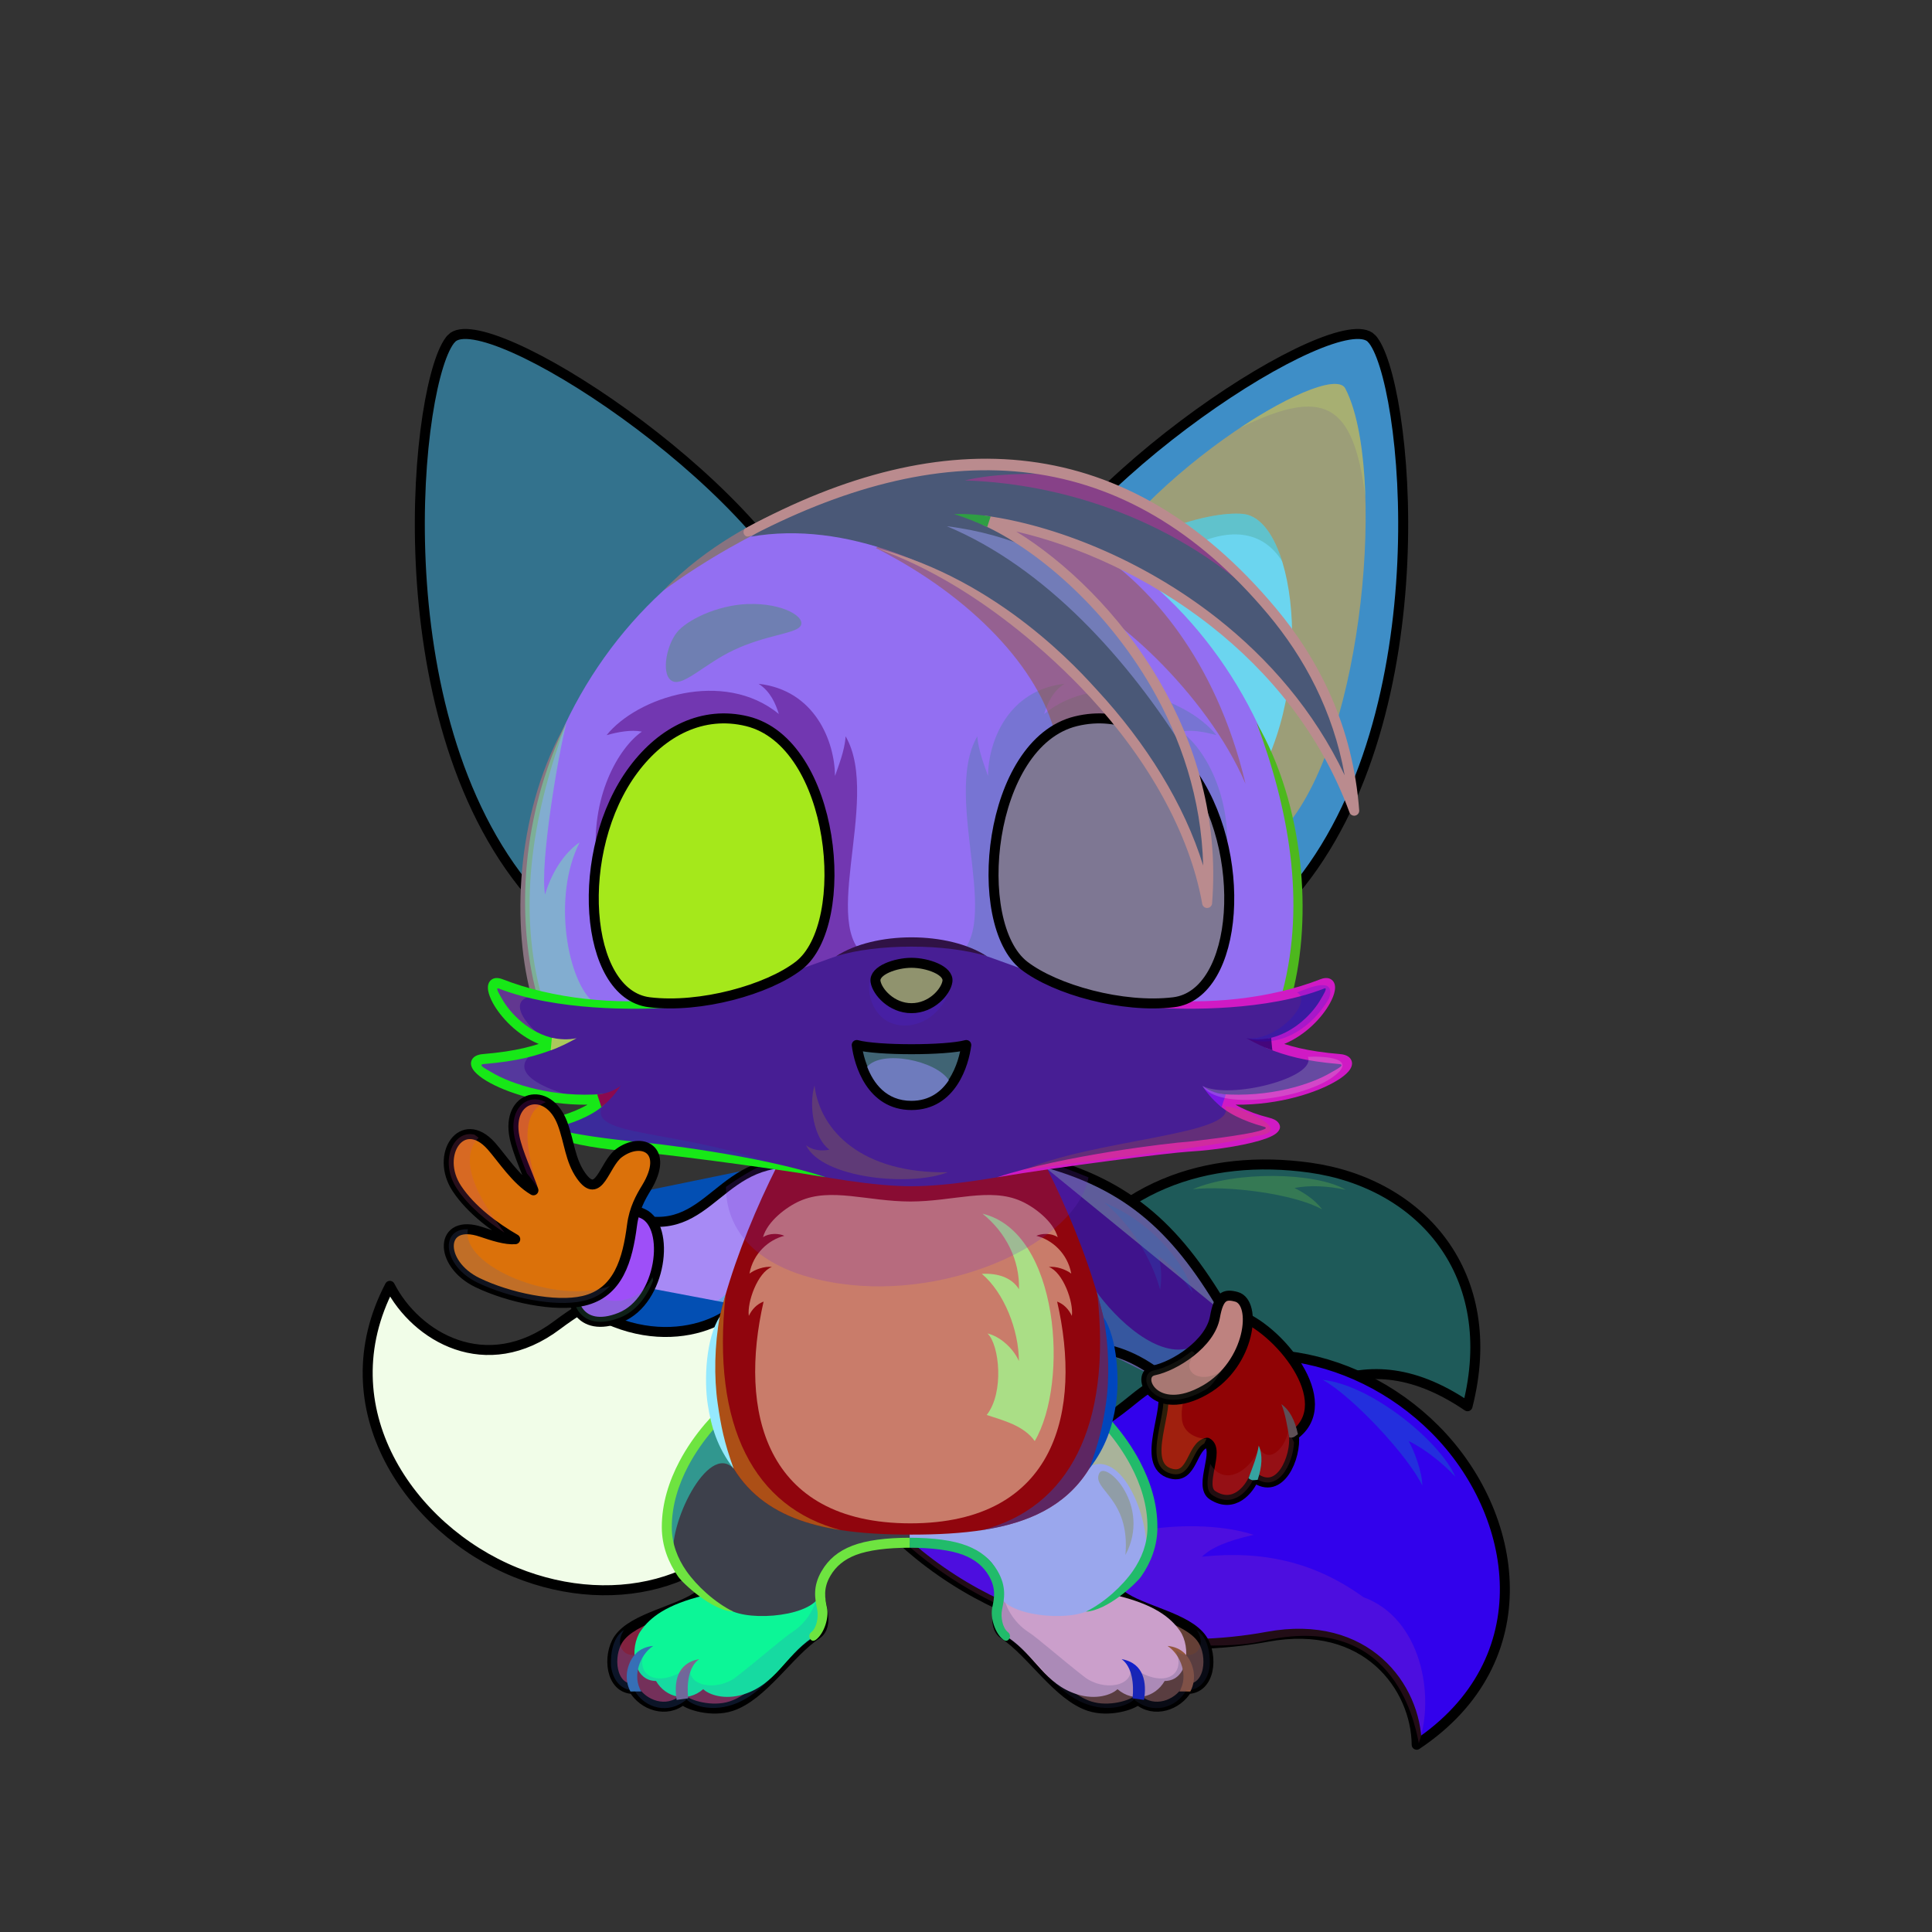 <?xml version="1.0" encoding="UTF-8"?><!DOCTYPE svg PUBLIC "-//W3C//DTD SVG 1.1//EN" "http://www.w3.org/Graphics/SVG/1.1/DTD/svg11.dtd"><!-- Creator: CorelDRAW X7 --><svg xmlns="http://www.w3.org/2000/svg" xmlns:xlink="http://www.w3.org/1999/xlink" xml:space="preserve" width="290mm" height="290mm" version="1.1" style="shape-rendering:geometricPrecision; text-rendering:geometricPrecision; image-rendering:optimizeQuality; fill-rule:evenodd; clip-rule:evenodd" viewBox="0 0 29000 29000">
 <rect x="0" y="0" width="29000" height="29000" fill="#333333" stroke="none"/>
 <defs>
  <style type="text/css">
   <![CDATA[
    .str1 {stroke:black;stroke-width:150}
    .str0 {stroke:black;stroke-width:150;stroke-linecap:round;stroke-linejoin:round}
    .fil4 {fill:none}
    .fil21 {fill:black}
    .fil12 {fill:#FEFEFE}
    .fil7 {fill:white}
    .fil13 {fill:black;fill-rule:nonzero}
    .fil0 {fill:black;fill-opacity:0.102}
    .fil8 {fill:black;fill-opacity:0.149}
    .fil14 {fill:black;fill-opacity:0.2}
    .fil18 {fill:#FFE299;fill-opacity:0.2}
    .fil11 {fill:#FFE299;fill-opacity:0.302}
    .fil39 {fill:black;fill-opacity:0.502}
    .fil2 {fill:#BF4C00;fill-opacity:0.502}
    .fil28 {fill:#FFE299;fill-opacity:0.502}
    .fil23 {fill:url(#id0)}
    .fil3 {fill:url(#id1)}
    .fil20 {fill:url(#id2)}
    .fil15 {fill:url(#id3)}
    .fil38 {fill:url(#id4)}
    .fil42 {fill:url(#id5)}
    .fil33 {fill:url(#id6)}
    .fil24 {fill:url(#id7)}
    .fil16 {fill:url(#id8)}
    .fil19 {fill:url(#id9)}
    .fil17 {fill:url(#id10)}
    .fil44 {fill:url(#id11)}
    .fil22 {fill:url(#id12)}
    .fil43 {fill:url(#id13)}
    .fil40 {fill:url(#id14)}
    .fil36 {fill:url(#id15)}
    .fil34 {fill:url(#id16)}
    .fil30 {fill:url(#id17)}
    .fil6 {fill:url(#id18)}
    .fil35 {fill:url(#id19)}
    .fil31 {fill:url(#id20)}
    .fil27 {fill:url(#id21)}
    .fil10 {fill:url(#id22)}
    .fil9 {fill:url(#id23)}
    .fil32 {fill:url(#id24)}
    .fil45 {fill:url(#id25)}
    .fil5 {fill:url(#id26)}
    .fil26 {fill:url(#id27)}
    .fil25 {fill:url(#id28)}
    .fil29 {fill:url(#id29)}
    .fil1 {fill:url(#id30)}
    .fil37 {fill:url(#id31)}
    .fil41 {fill:url(#id32)}
   ]]>
  </style>
  <linearGradient id="id0" gradientUnits="userSpaceOnUse" x1="13681.9" y1="17291.9" x2="13681.9" y2="23034.9">
   <stop offset="0" style="stop-opacity:1; stop-color:#FF6600"/>
   <stop offset="0.502" style="stop-opacity:1; stop-color:#F5942A"/>
   <stop offset="1" style="stop-opacity:1; stop-color:#FFAE00"/>
  </linearGradient>
  <linearGradient id="id1" gradientUnits="userSpaceOnUse" x1="7538.69" y1="22596.1" x2="6126.25" y2="19594.7">
   <stop offset="0" style="stop-opacity:1; stop-color:#DBDBDB"/>
   <stop offset="0.549" style="stop-opacity:1; stop-color:white"/>
   <stop offset="1" style="stop-opacity:1; stop-color:white"/>
  </linearGradient>
  <linearGradient id="id2" gradientUnits="userSpaceOnUse" x1="17890.2" y1="21010.8" x2="18046.4" y2="19448.5">
   <stop offset="0" style="stop-opacity:1; stop-color:#DBDBDB"/>
   <stop offset="0.678" style="stop-opacity:1; stop-color:white"/>
   <stop offset="1" style="stop-opacity:1; stop-color:white"/>
  </linearGradient>
  <linearGradient id="id3" gradientUnits="userSpaceOnUse" x1="15476.3" y1="24257.5" x2="15476.3" y2="20934.6">
   <stop offset="0" style="stop-opacity:1; stop-color:#FFC670"/>
   <stop offset="0.322" style="stop-opacity:1; stop-color:#FFAE00"/>
   <stop offset="1" style="stop-opacity:1; stop-color:#FAA017"/>
  </linearGradient>
  <linearGradient id="id4" gradientUnits="userSpaceOnUse" x1="9109.18" y1="14032.5" x2="12309.3" y2="14032.5">
   <stop offset="0" style="stop-opacity:1; stop-color:#0049B0"/>
   <stop offset="0.502" style="stop-opacity:1; stop-color:#9CC0FF"/>
   <stop offset="1" style="stop-opacity:1; stop-color:#0049B0"/>
  </linearGradient>
  <linearGradient id="id5" gradientUnits="userSpaceOnUse" xlink:href="#id4" x1="15054.6" y1="14032.5" x2="18254.7" y2="14032.5">
  </linearGradient>
  <linearGradient id="id6" gradientUnits="userSpaceOnUse" x1="13681.9" y1="17805.5" x2="13681.9" y2="14128.2">
   <stop offset="0" style="stop-opacity:1; stop-color:#DBDBDB"/>
   <stop offset="0.329" style="stop-opacity:1; stop-color:white"/>
   <stop offset="1" style="stop-opacity:1; stop-color:white"/>
  </linearGradient>
  <linearGradient id="id7" gradientUnits="userSpaceOnUse" x1="13664.7" y1="17937.1" x2="13664.7" y2="22866.3">
   <stop offset="0" style="stop-opacity:1; stop-color:#E6E6E6"/>
   <stop offset="0.651" style="stop-opacity:1; stop-color:#FEFEFE"/>
   <stop offset="1" style="stop-opacity:1; stop-color:#FEFEFE"/>
  </linearGradient>
  <linearGradient id="id8" gradientUnits="userSpaceOnUse" xlink:href="#id3" x1="11831.4" y1="24257.5" x2="11831.4" y2="20934.6">
  </linearGradient>
  <linearGradient id="id9" gradientUnits="userSpaceOnUse" x1="18373.5" y1="22495.2" x2="18648.6" y2="19744.3">
   <stop offset="0" style="stop-opacity:1; stop-color:#ADADAD"/>
   <stop offset="0.349" style="stop-opacity:1; stop-color:#E8E8E8"/>
   <stop offset="1" style="stop-opacity:1; stop-color:white"/>
  </linearGradient>
  <linearGradient id="id10" gradientUnits="userSpaceOnUse" x1="17056.8" y1="17439.4" x2="17056.8" y2="20837.2">
   <stop offset="0" style="stop-opacity:1; stop-color:#FA6B05"/>
   <stop offset="1" style="stop-opacity:1; stop-color:#FF9721"/>
  </linearGradient>
  <linearGradient id="id11" gradientUnits="userSpaceOnUse" x1="13681.9" y1="14451.8" x2="13681.9" y2="15133.5">
   <stop offset="0" style="stop-opacity:1; stop-color:#B0B0B0"/>
   <stop offset="1" style="stop-opacity:1; stop-color:black"/>
  </linearGradient>
  <linearGradient id="id12" gradientUnits="userSpaceOnUse" x1="9971.06" y1="17455.3" x2="9971.06" y2="19984">
   <stop offset="0" style="stop-opacity:1; stop-color:#FA6B05"/>
   <stop offset="1" style="stop-opacity:1; stop-color:#FF8F0F"/>
  </linearGradient>
  <linearGradient id="id13" gradientUnits="userSpaceOnUse" x1="16691.9" y1="11501.6" x2="16102.6" y2="13996.1">
   <stop offset="0" style="stop-opacity:1; stop-color:black"/>
   <stop offset="0.6" style="stop-opacity:1; stop-color:#001155"/>
   <stop offset="1" style="stop-opacity:1; stop-color:#0022AB"/>
  </linearGradient>
  <linearGradient id="id14" gradientUnits="userSpaceOnUse" xlink:href="#id13" x1="10671.9" y1="11501.6" x2="11261.2" y2="13996.1">
  </linearGradient>
  <linearGradient id="id15" gradientUnits="userSpaceOnUse" x1="13730.4" y1="16547.7" x2="13528.8" y2="15859.6">
   <stop offset="0" style="stop-opacity:1; stop-color:red"/>
   <stop offset="1" style="stop-opacity:1; stop-color:#590007"/>
  </linearGradient>
  <linearGradient id="id16" gradientUnits="userSpaceOnUse" xlink:href="#id2" x1="9339.47" y1="19777.9" x2="9156.27" y2="18220">
  </linearGradient>
  <linearGradient id="id17" gradientUnits="userSpaceOnUse" x1="15992.9" y1="7767.76" x2="20579.5" y2="10403.7">
   <stop offset="0" style="stop-opacity:1; stop-color:#DBDBDB"/>
   <stop offset="0.212" style="stop-opacity:1; stop-color:#E2E2E2"/>
   <stop offset="0.561" style="stop-opacity:1; stop-color:white"/>
   <stop offset="1" style="stop-opacity:1; stop-color:white"/>
  </linearGradient>
  <linearGradient id="id18" gradientUnits="userSpaceOnUse" x1="20730.1" y1="21107.7" x2="20730.1" y2="17900.6">
   <stop offset="0" style="stop-opacity:1; stop-color:#DBDBDB"/>
   <stop offset="0.749" style="stop-opacity:1; stop-color:white"/>
   <stop offset="1" style="stop-opacity:1; stop-color:white"/>
  </linearGradient>
  <linearGradient id="id19" gradientUnits="userSpaceOnUse" x1="8396.99" y1="19595.2" x2="8173.47" y2="16464.2">
   <stop offset="0" style="stop-opacity:1; stop-color:#E6E6E6"/>
   <stop offset="0.302" style="stop-opacity:1; stop-color:white"/>
   <stop offset="1" style="stop-opacity:1; stop-color:white"/>
  </linearGradient>
  <linearGradient id="id20" gradientUnits="userSpaceOnUse" x1="16239.9" y1="8630.86" x2="19040.4" y2="11054.9">
   <stop offset="0" style="stop-opacity:1; stop-color:#DBDBDB"/>
   <stop offset="0.271" style="stop-opacity:1; stop-color:#DBDBDB"/>
   <stop offset="1" style="stop-opacity:1; stop-color:white"/>
  </linearGradient>
  <linearGradient id="id21" gradientUnits="userSpaceOnUse" xlink:href="#id20" x1="11124" y1="8630.86" x2="8323.45" y2="11054.9">
  </linearGradient>
  <linearGradient id="id22" gradientUnits="userSpaceOnUse" xlink:href="#id2" x1="20168.3" y1="25698.3" x2="21984.4" y2="22784.5">
  </linearGradient>
  <linearGradient id="id23" gradientUnits="userSpaceOnUse" x1="15078.6" y1="21002.8" x2="20155.8" y2="25516.7">
   <stop offset="0" style="stop-opacity:1; stop-color:#E65C00"/>
   <stop offset="0.541" style="stop-opacity:1; stop-color:#E87E0E"/>
   <stop offset="1" style="stop-opacity:1; stop-color:#FFAE00"/>
  </linearGradient>
  <linearGradient id="id24" gradientUnits="userSpaceOnUse" x1="13681.9" y1="17488.5" x2="13681.9" y2="7384.8">
   <stop offset="0" style="stop-opacity:1; stop-color:#FF6600"/>
   <stop offset="0.18" style="stop-opacity:1; stop-color:#FF6600"/>
   <stop offset="1" style="stop-opacity:1; stop-color:#FFAE00"/>
  </linearGradient>
  <linearGradient id="id25" gradientUnits="userSpaceOnUse" x1="12813" y1="7721.24" x2="18787.8" y2="12776.8">
   <stop offset="0" style="stop-opacity:1; stop-color:#FFA800"/>
   <stop offset="0.161" style="stop-opacity:1; stop-color:#FFA700"/>
   <stop offset="1" style="stop-opacity:1; stop-color:#FFAE00"/>
  </linearGradient>
  <linearGradient id="id26" gradientUnits="userSpaceOnUse" x1="13246.3" y1="20821.8" x2="21381.5" y2="19476.9">
   <stop offset="0" style="stop-opacity:1; stop-color:#CF590B"/>
   <stop offset="0.502" style="stop-opacity:1; stop-color:#F78103"/>
   <stop offset="1" style="stop-opacity:1; stop-color:#FFAE00"/>
  </linearGradient>
  <linearGradient id="id27" gradientUnits="userSpaceOnUse" xlink:href="#id17" x1="11371" y1="7767.76" x2="6784.3" y2="10403.7">
  </linearGradient>
  <linearGradient id="id28" gradientUnits="userSpaceOnUse" x1="10229.5" y1="12556.3" x2="8291.8" y2="5851.07">
   <stop offset="0" style="stop-opacity:1; stop-color:#FF6600"/>
   <stop offset="0.278" style="stop-opacity:1; stop-color:#FF6600"/>
   <stop offset="1" style="stop-opacity:1; stop-color:#FFAE00"/>
  </linearGradient>
  <linearGradient id="id29" gradientUnits="userSpaceOnUse" xlink:href="#id28" x1="17134.4" y1="12556.3" x2="19072" y2="5851.07">
  </linearGradient>
  <linearGradient id="id30" gradientUnits="userSpaceOnUse" xlink:href="#id0" x1="14002.7" y1="21913.1" x2="6439.44" y2="20744.5">
  </linearGradient>
  <linearGradient id="id31" gradientUnits="userSpaceOnUse" x1="11128.5" y1="14857.7" x2="10234.3" y2="10987.6">
   <stop offset="0" style="stop-opacity:1; stop-color:#0053C7"/>
   <stop offset="1" style="stop-opacity:1; stop-color:black"/>
  </linearGradient>
  <linearGradient id="id32" gradientUnits="userSpaceOnUse" xlink:href="#id31" x1="16235.3" y1="14857.7" x2="17129.5" y2="10987.6">
  </linearGradient>
 </defs>
 <g id="Tail">
 <animateTransform type="translate" values="0;0 100;0;0 100;0;0 100;0;0 100;0" dur="10" repeatCount="indefinite" additive="sum" attributeName="transform"/>
  <path class="fil1" d="M13866 21487c-1291,-739 -1794,-503 -2318,813 -581,1455 -2277,1927 -3815,1299 -1584,-647 -2838,-2467 -1881,-4298 389,761 1560,1474 2578,523 234,-219 551,-374 926,-545 954,-435 2260,-706 3741,-273 864,252 1521,697 1752,1286 327,177 -512,1465 -983,1195z" style="fill:#3dc812"/>
  <path class="fil2" d="M11603 22165c-18,44 -37,89 -55,135 -581,1455 -2277,1927 -3815,1299 -1127,-460 -2087,-1515 -2202,-2745 800,890 1588,1087 2242,1386 607,278 1423,156 1725,-88 -159,34 -457,-34 -634,-162 291,4 968,-304 1034,-515 -210,38 -442,34 -582,-48 844,-287 1330,-1381 1368,-1877l919 2615z" style="fill:#34d19a"/>
  <path class="fil3" d="M6325 22600c-767,-866 -1110,-2080 -473,-3299 236,461 735,890 1323,952 327,253 1042,65 957,311 -64,188 -362,321 -658,397 210,202 803,229 645,443 -156,213 -580,225 -848,152 89,309 741,636 502,684 -236,48 -583,19 -880,-149 34,253 214,466 408,650 265,252 -518,167 -976,-141z" style="fill:#e38744"/>
  <path class="fil0" d="M6325 22600c-431,-487 -981,-1400 -737,-2645 72,1326 1518,2200 2205,2280 -6,2 -12,4 -20,5 -236,48 -583,19 -880,-149 34,253 214,466 408,650 265,252 -518,167 -976,-141z" style="fill:#b9d63d"/>
  <path class="fil4 str0" d="M13866 21487c-1291,-739 -1794,-503 -2318,813 -581,1455 -2277,1927 -3815,1299 -1584,-647 -2838,-2467 -1881,-4298 389,761 1443,1395 2514,587 910,-685 2670,-1485 4731,-882 864,252 1521,697 1752,1286 327,177 -512,1465 -983,1195z" style="fill:#f1fde8"/>
  <path class="fil5" d="M13522 20519c1363,480 1581,40 2282,-1222 831,-1497 2322,-1984 3859,-1770 1669,234 2717,1612 2365,3581 -1717,-1166 -2749,65 -3773,726 -933,601 -2233,1107 -3764,960 -893,-86 -1592,-397 -1872,-929 -344,-112 406,-1523 903,-1346z" style="fill:#d93575"/>
  <path class="fil6" d="M20949 17992c1067,687 1395,1881 1079,3116 -710,-482 -1303,-554 -1826,-426 -380,-94 -862,-127 -809,-327 51,-195 279,-292 572,-421 -228,-158 -766,-162 -624,-400 142,-237 540,-265 817,-244 -115,-285 -769,-544 -531,-635 235,-90 635,-142 947,-34 -54,-239 -297,-398 -508,-542 -266,-182 397,-248 883,-87z" style="fill:#f0b34a"/>
  <path class="fil7" d="M21228 18197c773,646 1042,1613 860,2632 -20,38 -40,77 -57,116 -20,-694 -286,-1634 -1105,-2107 162,-23 346,-16 518,49 -228,-298 -413,-494 -843,-663 217,-27 423,-43 627,-27z" style="fill:#bed496"/>
  <path class="fil8" d="M22035 21078c-2,10 -4,20 -7,30 -1717,-1166 -2749,65 -3773,726 -906,584 -2158,1078 -3631,971 -37,-5 -74,-9 -111,-13 -854,-80 -1532,-362 -1843,-840l0 -1c2517,-302 3541,-2493 5194,-2974 440,-128 814,-173 1335,-89 -142,45 -364,119 -428,220 329,-11 1038,52 1387,182 287,106 838,348 1190,643 -172,-40 -462,-44 -573,-3 485,115 1037,543 1260,1148z" style="fill:#fcad93"/>
  <path class="fil4 str0" d="M13522 20519c1363,480 1581,40 2282,-1222 831,-1497 2322,-1984 3859,-1770 1669,234 2872,1599 2365,3581 -1717,-1166 -2749,65 -3773,726 -933,601 -2233,1107 -3764,960 -893,-86 -1592,-397 -1872,-929 -344,-112 406,-1523 903,-1346z" style="fill:#1e5a59"/>
  <path class="fil9" d="M14271 20738c931,1231 1558,1232 2753,256 1323,-1080 3276,-780 4513,457 1273,1273 1621,3477 -272,4738 -9,-863 -832,-2019 -2341,-1589 -348,99 -747,105 -1211,99 -1186,-14 -2642,-329 -3920,-1362 -745,-603 -1185,-1293 -1121,-1931 -241,-303 1259,-1118 1599,-668z" style="fill:#f11548"/>
  <path class="fil10" d="M22454 22971c338,1122 71,2379 -1189,3218 -5,-522 -293,-1130 -856,-1440 -202,-372 -1021,-508 -810,-697 160,-143 528,-137 866,-78 -111,-276 -696,-556 -428,-684 265,-127 700,45 934,227 66,-321 -428,-901 -161,-842 261,59 598,235 813,516 93,-246 20,-517 -83,-770 -141,-345 608,71 914,550z" style="fill:#971c74"/>
  <path class="fil4 str0" d="M14271 20738c931,1231 1558,1232 2753,256 1323,-1080 3276,-780 4513,457 1273,1273 1621,3477 -272,4738 -9,-863 -753,-1897 -2244,-1620 -1266,235 -3449,207 -5228,-1232 -745,-603 -1185,-1293 -1121,-1931 -241,-303 1259,-1118 1599,-668z" style="fill:#3201ec"/>
  <path class="fil8" d="M21297 26166c-75,-393 -421,-1976 -2339,-1534 -359,83 -778,71 -1251,64 -1182,-19 -2644,-332 -3914,-1359 -704,-570 -1135,-1217 -1127,-1825 1104,1188 2949,1750 4497,1459 451,-85 1150,-99 1655,67 -414,96 -635,193 -777,329 913,-98 1697,80 2424,607 868,316 1079,1477 832,2192z" style="fill:#e45999"/>
  <path class="fil11" d="M17904 17851c634,-275 1840,-260 2296,8 -274,-58 -537,-72 -769,-27 109,55 300,163 414,321 -418,-234 -1426,-362 -1941,-302z" style="fill:#6cc24b"/>
  <path class="fil11" d="M19856 20712c749,82 1775,944 1989,1455 -189,-208 -486,-437 -700,-535 84,144 204,472 204,667 -204,-434 -1040,-1335 -1493,-1587z" style="fill:#029bbb"/>
 </g>
 <g id="RightFoot">
  <g id="_1810495239008">
   <path class="fil12" d="M17819 25352c-144,248 -498,368 -739,160 -82,82 -433,192 -723,99 -475,-152 -872,-807 -1283,-1077 -208,-138 -42,-480 -30,-702 240,73 639,20 960,-216 332,-245 1042,-199 820,325 302,236 1001,335 1221,663 166,246 125,748 -226,748z" style="fill:#5192dc"/>
   <path class="fil4 str0" d="M17819 25352c-144,248 -498,368 -739,160 -82,82 -433,192 -723,99 -475,-152 -872,-807 -1283,-1077 -208,-138 -42,-480 -30,-702 240,73 639,20 960,-216 332,-245 606,-174 820,325 302,236 1001,335 1221,663 166,246 125,748 -226,748z" style="fill:#643f36"/>
   <path class="fil4" d="M16763 23949c560,135 807,327 949,532 169,244 121,751 -230,751 -143,249 -468,331 -708,123 -82,82 -321,169 -611,76 -475,-152 -615,-562 -1018,-844 -201,-140 -166,-401 -134,-554" style="fill:#cb9fcb"/>
   <path class="fil13" d="M17867 25390c49,-89 71,-211 44,-328 -44,-189 -165,-337 -386,-356 205,135 317,462 178,683l164 1z" style="fill:#93573e"/>
   <path class="fil13" d="M17172 25516c42,-251 5,-551 -337,-612 160,113 188,379 165,588l172 24z" style="fill:#1220c9"/>
   <path class="fil14" d="M17807 25373c-159,274 -518,366 -783,136 -91,90 -355,186 -675,84 -525,-168 -749,-693 -1203,-992 -200,-132 -116,-450 -75,-688 -14,162 139,439 364,583 140,90 513,420 844,676 284,219 759,148 687,-168 474,364 855,160 681,-233 260,196 491,-48 314,-306 166,107 205,342 198,537 -22,197 -137,371 -352,371z" style="fill:#2f3a69"/>
  </g>
 </g>
 <g id="RightLeg">
  <path class="fil15" d="M13654 20939c701,0 2353,-56 2710,226 302,239 937,901 935,1761 -2,445 -286,984 -1000,1266 -393,156 -1355,31 -1310,-347 60,-709 -896,-678 -1335,-685l0 -2221z" style="fill:#9aa7ed"/>
  <path class="fil2" d="M17192 23390c67,-148 106,-305 107,-464 2,-775 -541,-1451 -869,-1752 -191,187 -276,614 -134,870 566,-375 1003,879 896,1346z" style="fill:#b8bf49"/>
  <path class="fil13" d="M15057 24610c33,25 62,27 88,-6 25,-32 18,-79 -15,-104 -85,-66 -111,-236 -89,-338 34,-163 71,-342 -66,-579 0,-1 -1,-3 -2,-4 -100,-171 -247,-296 -460,-378 -208,-80 -506,-119 -859,-119l0 150c335,0 616,36 805,108 180,69 302,173 385,314 0,2 1,3 2,4 108,188 77,337 48,473 -32,154 43,385 163,479zm1227 -3463c175,139 478,451 693,860 144,272 248,587 247,919 -1,245 -87,464 -218,653 -154,223 -427,476 -707,613 326,-17 760,-427 830,-528 147,-211 244,-458 244,-738 2,-360 -110,-698 -263,-989 -227,-430 -547,-760 -734,-907l-92 117z" style="fill:#21bb6a"/>
  <path class="fil11" d="M16893 23341c396,-740 -294,-1423 -392,-1228 -123,245 468,368 392,1228z" style="fill:#7d8707"/>
 </g>
 <g id="LeftFoot">
  <g id="_1810495233888">
   <path class="fil12" d="M9511 25352c143,248 498,368 738,160 82,82 433,192 723,99 475,-152 873,-807 1283,-1077 208,-138 43,-480 31,-702 -240,73 -640,20 -960,-216 -332,-245 -1043,-199 -821,325 -302,236 -1000,335 -1221,663 -165,246 -124,748 227,748z" style="fill:#885e19"/>
   <path class="fil4 str0" d="M9511 25352c143,248 498,368 738,160 82,82 433,192 723,99 475,-152 873,-807 1283,-1077 208,-138 43,-480 31,-702 -240,73 -640,20 -960,-216 -332,-245 -607,-174 -821,325 -302,236 -1000,335 -1221,663 -165,246 -124,748 227,748z" style="fill:#82223f"/>
   <path class="fil4" d="M10566 23949c-559,135 -807,327 -949,532 -169,244 -121,751 230,751 143,249 468,331 709,123 82,82 321,169 611,76 475,-152 614,-562 1017,-844 201,-140 167,-401 134,-554" style="fill:#0cf697"/>
   <path class="fil13" d="M9463 25390c-49,-89 -71,-211 -44,-328 43,-189 164,-337 386,-356 -206,135 -317,462 -179,683l-163 1z" style="fill:#3471b2"/>
   <path class="fil13" d="M10157 25516c-41,-251 -5,-551 338,-612 -161,113 -189,379 -165,588l-173 24z" style="fill:#7e678e"/>
   <path class="fil14" d="M9523 25373c158,274 517,366 783,136 90,90 354,186 675,84 524,-168 749,-693 1202,-992 200,-132 116,-450 75,-688 14,162 -138,439 -363,583 -140,90 -514,420 -845,676 -284,219 -758,148 -687,-168 -473,364 -854,160 -681,-233 -259,196 -490,-48 -314,-306 -166,107 -205,342 -197,537 22,197 136,371 352,371z" style="fill:#3f69cc"/>
  </g>
 </g>
 <g id="LeftLeg">
  <path class="fil16" d="M13654 20939c-701,0 -2353,-56 -2710,226 -303,239 -938,901 -935,1761 1,445 286,984 1000,1266 393,156 1354,31 1309,-347 -59,-709 896,-678 1336,-685l0 -2221z" style="fill:#3d404b"/>
  <path class="fil2" d="M10116 23390c-67,-148 -107,-305 -107,-464 -2,-775 540,-1451 869,-1752 190,187 275,614 134,870 -388,-413 -1003,879 -896,1346z" style="fill:#26eed3"/>
  <path class="fil13" d="M12251 24610c-33,25 -63,27 -88,-6 -25,-32 -19,-79 14,-104 85,-66 111,-236 90,-338 -34,-163 -72,-342 65,-579 1,-1 2,-3 3,-4 100,-171 246,-296 460,-378 208,-80 506,-119 859,-119l0 150c-335,0 -616,36 -806,108 -179,69 -302,173 -384,314 -1,2 -2,3 -2,4 -109,188 -77,337 -49,473 33,154 -42,385 -162,479zm-1227 -3463c-176,139 -478,451 -694,860 -143,272 -247,587 -246,919 0,245 86,464 217,653 155,223 428,476 708,613 -326,-17 -761,-427 -831,-528 -146,-211 -243,-458 -244,-738 -1,-360 110,-698 264,-989 226,-430 547,-760 733,-907l93 117z" style="fill:#6ee440"/>
 </g>
 <g id="RightHand">
 <animateTransform type="translate" values="0;0 200;0;0 200;0;0 200;0;0 200;0" dur="10" repeatCount="indefinite" additive="sum" attributeName="transform"/>
  <path class="fil17" d="M15619 17715c-78,-157 -65,-282 57,-275 1158,67 2402,1619 2812,2334 289,504 -636,1265 -911,1014 -400,-366 -786,-483 -1129,-559 -358,-79 -514,-1818 -829,-2514z" style="fill:#3f138c"/>
  <path class="fil2" d="M17324 20597c-249,-249 -423,-300 -745,-324 -156,-175 -225,-650 -133,-901 308,435 944,1036 1436,852 -34,96 -368,299 -558,373z" style="fill:#2f9bb1"/>
  <path class="fil4 str0" d="M15553 17411c1426,356 2152,1077 2885,2355m-861 1022c-394,-360 -769,-512 -1113,-557" style="fill:#5e5c9a"/>
  <path class="fil18" d="M16572 18050c642,260 1202,844 1330,1357 -151,-237 -321,-420 -515,-554 37,116 60,314 27,506 -126,-463 -438,-983 -842,-1309z" style="fill:#1473c8"/>
 </g>
 <g id="RightPaw">
 <animateTransform type="translate" values="0;0 200;0;0 200;0;0 200;0;0 200;0" dur="10" repeatCount="indefinite" additive="sum" attributeName="transform"/>
  <path class="fil19 str0" d="M17429 20867c169,229 -340,1124 149,1253 331,87 305,-425 542,-464 202,106 -135,649 81,788 318,205 553,-85 624,-269 392,292 635,-310 597,-633 684,-491 -243,-1624 -863,-1817 -325,388 -806,754 -1130,1142z" style="fill:#900305"/>
  <path class="fil14" d="M18167 21974c-34,185 -88,392 34,470 318,205 553,-85 624,-269 351,261 582,-193 599,-523 -48,-106 -87,-199 -86,-245 21,232 -265,623 -441,324 -105,327 -517,607 -730,243z" style="fill:#ac4759"/>
  <path class="fil14" d="M17429 20867c169,229 -340,1124 149,1253 308,81 307,-358 497,-450 12,-25 23,-50 35,-73 -180,-4 -355,-109 -369,-297 -24,-310 95,-570 564,-809 -186,43 -371,85 -556,127l-289 212c-10,12 -21,25 -31,37z" style="fill:#e19733"/>
  <path class="fil20 str0" d="M17321 20570c309,-64 845,-400 916,-802 56,-313 146,-351 324,-302 313,87 211,1004 -468,1395 -770,443 -1072,-229 -772,-291z" style="fill:#be827f"/>
  <path class="fil14" d="M17321 20570c160,-33 381,-139 566,-289 15,-4 38,33 53,27 -265,317 133,485 417,251 -86,97 -141,231 -264,302 -770,443 -1072,-229 -772,-291z" style="fill:#525141"/>
  <path class="fil21" d="M18740 22189c60,-157 130,-332 154,-490 62,142 51,311 -16,514 -59,3 -81,20 -138,-24z" style="fill:#35a3a0"/>
  <path class="fil21" d="M19352 21577c-29,-166 -58,-352 -118,-500 126,90 203,241 248,450 -48,33 -58,59 -130,50z" style="fill:#5e4f56"/>
 </g>
 <g id="LeftHand">
 <animateTransform type="translate" values="0;0 200;0;0 200;0;0 200;0;0 200;0" dur="10" repeatCount="indefinite" additive="sum" attributeName="transform"/>
  <path class="fil22" d="M11881 17486c-246,-6 -155,7 -316,-31 -17,6 -361,100 -615,306 -818,666 -1021,783 -1943,293 -513,-273 -1135,691 -892,973 698,810 1783,1302 2871,667 310,-180 437,-1206 737,-1931 7,-16 151,-261 158,-277z" style="fill:#a78af5"/>
  <path class="fil2" d="M8529 19430c676,548 1566,784 2457,264 35,-20 68,-52 99,-92l-193 -172c-660,589 -1462,54 -1259,-687 -346,237 -738,457 -1104,687z" style="fill:#33c0d5"/>
  <path class="fil4 str0" d="M11701 17461c-1106,116 -1196,1481 -2756,566m-830 1000c1169,1334 2512,1045 2978,564" style="fill:#034fb3"/>
 </g>
 <g id="Body">
 <animateTransform type="translate" values="0;0 200;0;0 200;0;0 200;0;0 200;0" dur="10" repeatCount="indefinite" additive="sum" attributeName="transform"/>
  <path class="fil23" d="M13682 23035c-1548,0 -2752,-291 -2993,-1956 -146,-1010 487,-2657 1084,-3787 334,54 989,70 1909,70 920,0 1575,-16 1908,-70 598,1130 1231,2777 1085,3787 -241,1665 -1445,1956 -2993,1956z" style="fill:#90050d"/>
  <path class="fil2" d="M12620 22967c-1015,-156 -1748,-629 -1931,-1888 -66,-456 27,-1041 203,-1649 -216,1985 433,3200 1728,3537l0 0z" style="fill:#c89a20"/>
  <path class="fil24" d="M13665 18035c-641,0 -1194,-216 -1663,-6 -198,88 -483,303 -549,542 95,-66 243,-58 320,-21 -236,59 -468,264 -523,567 81,-62 222,-112 337,-100 -214,79 -375,530 -347,735 49,-103 123,-177 222,-215 -374,1627 2,3327 2203,3329 2200,-2 2577,-1702 2203,-3329 99,38 172,112 221,215 28,-205 -132,-656 -346,-735 115,-12 256,38 337,100 -56,-303 -287,-508 -524,-567 78,-37 226,-45 321,21 -66,-239 -352,-454 -550,-542 -469,-210 -1022,6 -1662,6z" style="fill:#c97c6a"/>
  <path class="fil13" d="M11012 22044c-250,-321 -338,-641 -387,-954 -60,-377 -29,-1005 179,-1327 -78,420 -89,912 -31,1305 50,341 94,572 239,976z" style="fill:#95e9fe"/>
  <path class="fil2" d="M14743 22967c1016,-156 1749,-629 1932,-1888 66,-456 -27,-1041 -203,-1649 215,1985 -433,3200 -1729,3537l0 0z" style="fill:#2b49b8"/>
  <path class="fil13" d="M16352 22044c250,-321 347,-641 397,-954 59,-377 24,-998 -184,-1320 78,421 93,905 36,1298 -50,341 -104,572 -249,976z" style="fill:#0046bd"/>
  <path class="fil7" d="M15532 21631c-165,-233 -471,-309 -721,-392 266,-337 190,-1056 12,-1223 183,43 382,214 471,413 -2,-464 -220,-1025 -556,-1308 245,-13 452,59 557,231 14,-433 -195,-853 -547,-1134 1155,276 1300,2536 784,3413z" style="fill:#aade86"/>
  <path class="fil14" d="M16339 17673c-175,958 -2055,1841 -3736,1594 -1316,-194 -1709,-862 -1706,-1451 1548,-1116 3608,-903 5442,-143z" style="fill:#6f2cce"/>
 </g>
 <g id="Ears">
 <animateTransform type="translate" values="0;0 200;0;0 200;0;0 200;0;0 200;0" dur="10" repeatCount="indefinite" additive="sum" attributeName="transform"/>
  <path class="fil4" d="M19465 8952c124,387 10,1239 -150,1518 -290,507 -725,848 -1299,820 -207,-259 -1033,-1366 -1119,-1446" style="fill:#c869a5"/>
  <path class="fil25" d="M6777 5080c-533,558 -1091,5642 1175,8314 989,-1846 2965,-3786 4268,-4082 -831,-2101 -4943,-4755 -5443,-4232z" style="fill:#702bbb"/>
  <path class="fil26" d="M11290 9126c-834,-1897 -3885,-3744 -4119,-3295 -617,1183 -292,5191 889,6578 898,-701 2332,-2583 3230,-3283z" style="fill:#1578ce"/>
  <path class="fil14" d="M8756 6426c-795,-531 -1479,-799 -1585,-595 -181,346 -280,934 -302,1627 181,-1408 616,-1657 1887,-1032z" style="fill:#344d1d"/>
  <path class="fil27" d="M11479 9141c-899,-1130 -2264,-1476 -2772,-1427 -838,82 -1106,2819 -39,4262 898,-700 1913,-2135 2811,-2835z" style="fill:#962b17"/>
  <path class="fil14" d="M11158 8787c-876,-849 -2001,-1117 -2451,-1073 -258,25 -461,301 -589,713 533,-859 1760,-236 2413,770 154,-146 447,-304 627,-410z" style="fill:#668f50"/>
  <path class="fil28" d="M6777 5080c-84,89 -169,291 -244,579 901,-801 3234,974 4535,2010 -1531,-1599 -3918,-2979 -4291,-2589z" style="fill:#bc0bde"/>
  <g id="_1810572654944">
   <path class="fil29 str1" d="M20587 5080c533,558 1091,5642 -1175,8314 -990,-1846 -2965,-3786 -4268,-4082 831,-2101 4943,-4755 5443,-4232z" style="fill:#3e8ec7"/>
   <path class="fil30" d="M16073 9126c835,-1897 3886,-3744 4120,-3295 617,1183 292,5191 -890,6578 -898,-701 -2332,-2583 -3230,-3283z" style="fill:#9c9e78"/>
   <path class="fil14" d="M18608 6426c794,-531 1479,-799 1585,-595 181,346 280,934 302,1627 -181,-1408 -616,-1657 -1887,-1032z" style="fill:#d3f55d"/>
   <path class="fil31" d="M15885 9141c898,-1130 2264,-1476 2772,-1427 838,82 1106,2819 39,4262 -898,-700 -1913,-2135 -2811,-2835z" style="fill:#6bd5ef"/>
   <path class="fil14" d="M16206 8787c876,-849 2000,-1117 2451,-1073 257,25 461,301 589,713 -533,-859 -1760,-236 -2413,770 -154,-146 -447,-304 -627,-410z" style="fill:#327843"/>
  </g>
  <path class="fil4 str1" d="M6777 5080c-533,558 -1091,5642 1175,8314 989,-1846 2965,-3786 4268,-4082 -831,-2101 -4943,-4755 -5443,-4232z" style="fill:#33728d"/>
 </g>
 <g id="Head">
 <animateTransform type="translate" values="0;0 200;0;0 200;0;0 200;0;0 200;0" dur="10" repeatCount="indefinite" additive="sum" attributeName="transform"/>
  <path class="fil32" d="M13682 7385c-3893,0 -6526,4125 -5644,7514 701,2692 4659,2589 5644,2589 985,0 4943,103 5644,-2589 882,-3389 -1751,-7514 -5644,-7514z" style="fill:#936ff2"/>
  <path class="fil13" d="M13682 7310l0 150c-700,0 -1358,135 -1962,376 -359,143 -1128,560 -1761,1027 650,-684 1490,-1079 1706,-1166 621,-248 1298,-387 2017,-387zm-5179 3538c-480,1281 -743,2686 -393,4032 536,2056 3036,2446 4571,2518l0 150c-1570,-73 -4154,-474 -4715,-2630 -299,-1147 -187,-2824 537,-4070z" style="fill:#877380"/>
  <path class="fil2" d="M8503 10848c-589,1189 -813,2726 -436,4119 739,1473 2232,2265 4299,2388 -1826,-285 -2444,-1373 -3441,-2297 -405,-305 -643,-1597 -224,-2414 -183,121 -399,382 -520,783 -79,-466 194,-2083 322,-2579z" style="fill:#72ecad"/>
  <path class="fil13" d="M13682 7310l0 150c700,0 1358,135 1961,376 359,143 1129,560 1762,1027 -650,-684 -1490,-1079 -1706,-1166 -621,-248 -1298,-387 -2017,-387zm5179 3538c480,1281 743,2686 392,4032 -535,2056 -3036,2446 -4570,2518l0 150c1570,-73 4154,-474 4715,-2630 299,-1147 187,-2824 -537,-4070z" style="fill:#4db81d"/>
  <g id="_1810572654752">
   <path class="fil2" d="M13129 14422c-927,-331 120,-2410 -436,-3370 -12,215 -114,461 -159,595 -6,-523 -303,-1287 -1147,-1383 179,116 254,297 304,453 -830,-678 -2127,-253 -2586,318 169,-47 370,-86 530,-53 -339,234 -790,975 -676,1978 531,665 1256,1677 1787,2342 716,-258 1666,-621 2383,-880z" style="fill:#530071"/>
   <path class="fil2" d="M14235 14422c927,-331 -121,-2410 435,-3370 13,215 115,461 160,595 6,-523 302,-1287 1147,-1383 -179,116 -254,297 -304,453 830,-678 2127,-253 2586,318 -169,-47 -370,-86 -530,-53 338,234 790,975 676,1978 -531,665 -1256,1677 -1787,2342 -716,-258 -1666,-621 -2383,-880z" style="fill:#5d7bb4"/>
  </g>
  <path class="fil33" d="M13682 14128c-919,0 -1337,416 -3140,860 -796,196 -2062,158 -3027,-220 -334,-130 87,758 809,895 -280,112 -563,192 -1069,234 -447,37 531,698 1788,600 -92,118 -354,263 -707,352 -396,99 380,315 1193,363 1260,75 3017,594 4153,594 1136,0 2892,-519 4153,-594 812,-48 1589,-264 1193,-363 -353,-89 -615,-234 -707,-352 1257,98 2235,-563 1788,-600 -507,-42 -789,-122 -1069,-234 722,-137 1143,-1025 809,-895 -965,378 -2231,416 -3028,220 -1802,-444 -2220,-860 -3139,-860z" style="fill:#471e94"/>
  <path class="fil14" d="M8039 14947c-159,-43 -376,-121 -524,-179 -331,-129 82,729 769,871 -297,-114 -768,-658 -245,-692z" style="fill:#ce9d82"/>
  <path class="fil14" d="M7993 15811c-177,46 -470,67 -743,94 -381,38 224,537 1507,589 -432,-92 -1183,-353 -764,-683z" style="fill:#8ea4c3"/>
  <path class="fil14" d="M9054 16582c-116,55 -557,226 -718,267 -396,99 380,315 1193,363 552,33 1200,151 1849,273l193 -26c-1471,-519 -2789,-393 -2517,-877z" style="fill:#0d63ba"/>
  <path class="fil13" d="M10055 14997c41,-4 78,25 82,66 5,42 -71,57 -112,62 -469,33 -1680,49 -2538,-287 -65,-26 28,119 45,149 124,225 419,529 806,603 40,7 67,46 59,87 -5,28 -25,49 -50,57 -142,57 -285,105 -456,145 -173,40 -373,71 -630,93 -106,9 62,89 117,123 300,182 931,384 1660,327 41,-3 77,28 80,70 2,21 -6,41 -20,56 -56,69 -158,143 -295,211 -120,60 -245,105 -374,142 -88,25 -67,42 12,68 246,82 1085,168 1093,169 240,14 1869,203 2860,533 -966,-163 -2573,-366 -2869,-384 -473,-28 -936,-113 -1170,-199 -66,-25 -118,-51 -150,-78 -62,-53 -74,-109 -23,-166 24,-28 68,-51 136,-68 163,-41 305,-94 419,-151 29,-14 56,-29 81,-43 -665,6 -1231,-186 -1518,-359 -80,-48 -140,-97 -178,-141 -55,-65 -68,-128 -34,-183 26,-42 79,-70 161,-77 250,-21 444,-51 609,-89 82,-19 157,-40 229,-63 -327,-135 -572,-403 -687,-611 -38,-69 -62,-133 -72,-186 -13,-74 2,-132 48,-167 40,-30 95,-35 166,-8 752,295 1713,390 2513,299z" style="fill:#17e817"/>
  <path class="fil13" d="M17309 14997c-41,-4 -78,25 -82,66 -5,42 71,57 112,62 469,33 1680,49 2538,-287 65,-26 -28,119 -45,149 -124,225 -419,529 -806,603 -40,7 -67,46 -60,87 6,28 25,49 51,57 142,57 285,105 456,145 172,40 373,71 629,93 111,9 -71,95 -116,123 -300,182 -931,384 -1660,327 -41,-3 -77,28 -80,70 -2,21 6,41 20,56 55,69 158,143 294,211 111,55 245,107 398,149 67,18 50,33 -14,55 -229,79 -1103,174 -1114,175 -240,14 -1869,203 -2861,533 967,-163 2574,-366 2870,-384 473,-28 936,-113 1170,-199 66,-25 118,-51 150,-78 62,-53 73,-109 23,-166 -24,-28 -68,-51 -136,-68 -163,-41 -306,-94 -419,-151 -29,-14 -56,-29 -81,-43 665,6 1231,-186 1517,-359 81,-48 141,-97 179,-141 55,-65 68,-128 34,-183 -26,-42 -79,-70 -161,-77 -250,-21 -444,-51 -609,-89 -82,-19 -157,-40 -229,-63 327,-135 572,-403 686,-611 38,-69 63,-133 72,-186 14,-74 -1,-132 -47,-167 -40,-30 -95,-35 -166,-8 -752,295 -1713,390 -2513,299z" style="fill:#d01ac4"/>
  <path class="fil13" d="M12549 14354c580,-379 1686,-379 2266,0 -608,-193 -1658,-193 -2266,0z" style="fill:#301245"/>
  <path class="fil2" d="M13148 8227c1469,745 2450,1826 2690,2792 321,-227 664,-300 1015,-316 81,-67 -1271,-1844 -852,-1758 627,130 2113,1458 2695,2821 -456,-1926 -1488,-2971 -2133,-3415 -627,-360 -1280,-780 -1919,-983 -338,263 -1158,596 -1496,859z" style="fill:#975530"/>
  <path class="fil14" d="M14226 17596c-1280,21 -1914,-614 -2000,-1301 -94,321 -2,799 224,962 -127,25 -254,8 -351,-66 237,495 1559,627 2127,405z" style="fill:#c2ac06"/>
  <path class="fil21" d="M8284 15578c120,24 240,33 371,6 -147,80 -238,127 -390,182 8,-51 12,-137 19,-188z" style="fill:#abc95c"/>
  <path class="fil21" d="M8965 16428c98,-4 240,-44 350,-128 -86,133 -191,242 -289,318 -12,-49 -48,-140 -61,-190z" style="fill:#8c094f"/>
  <path class="fil21" d="M19080 15578c-120,24 -240,33 -371,6 147,80 238,127 390,182 -8,-51 -12,-137 -19,-188z" style="fill:#45067c"/>
  <path class="fil21" d="M18399 16428c-98,-4 -241,-44 -350,-128 85,133 190,242 288,318 13,-49 49,-140 62,-190z" style="fill:#7d16e7"/>
  <path class="fil14" d="M19470 14897c247,136 -299,740 -761,687 422,163 949,-91 1243,-602 100,-329 -292,-159 -482,-85z" style="fill:#0a13dd"/>
  <path class="fil14" d="M19632 15864c135,311 -1168,647 -1583,436 246,370 1456,201 1929,-114 470,-317 -143,-335 -346,-322z" style="fill:#e4fddb"/>
  <path class="fil14" d="M18389 16609c198,431 -1997,489 -3047,966 540,-113 2867,-340 3508,-523 633,-66 -258,-456 -461,-443z" style="fill:#d67213"/>
 </g>
 <g id="LeftPaw">
 <animateTransform type="translate" values="0;0 200;0;0 200;0;0 200;0;0 200;0" dur="10" repeatCount="indefinite" additive="sum" attributeName="transform"/>
  <path class="fil34 str1" d="M8641 19256c-120,238 44,770 669,520 625,-250 758,-1369 341,-1558 -595,-270 -604,397 -1010,1038z" style="fill:#9e4ff8"/>
  <path class="fil14" d="M8641 19256c-120,238 44,770 669,520 236,-94 401,-312 494,-556 -4,-16 -7,-33 -10,-49 -261,517 -953,428 -1065,3 -15,26 -72,56 -88,82z" style="fill:#4ba578"/>
  <path class="fil35 str0" d="M9487 18391c31,-244 130,-421 216,-561 350,-575 -69,-777 -414,-520 -222,165 -296,722 -568,337 -164,-233 -174,-505 -278,-784 -218,-582 -846,-423 -720,204 48,240 208,575 284,800 -256,-148 -471,-483 -632,-665 -437,-491 -855,130 -516,640 214,322 573,585 875,759 -144,12 -336,-51 -508,-109 -628,-214 -656,472 -58,761 468,225 1165,372 1589,274 527,-121 663,-620 730,-1136z" style="fill:#db710a"/>
  <path class="fil14" d="M8193 16544c-257,-139 -561,70 -470,523 32,159 113,361 186,545 56,68 109,137 155,209 -96,-365 -330,-1101 129,-1277z" style="fill:#b018b0"/>
  <path class="fil14" d="M7120 17031c-319,-75 -531,404 -261,811 177,266 453,492 714,661 -390,-511 -710,-1089 -389,-1425 -20,-17 -41,-33 -64,-47z" style="fill:#cc4c87"/>
  <path class="fil14" d="M7024 18451c-424,-12 -381,549 144,802 468,225 1165,372 1589,274 170,-39 299,-117 398,-223 -813,295 -2246,-300 -2131,-853z" style="fill:#57679e"/>
 </g>
 <g id="Mouth">
 <animateTransform type="translate" values="0;0 200;0;0 200;0;0 200;0;0 200;0" dur="10" repeatCount="indefinite" additive="sum" attributeName="transform"/>
  <path class="fil21 str0" d="M13682 16587c-606,0 -788,-624 -822,-901 308,84 1335,84 1644,0 -35,277 -216,901 -822,901z" style="fill:#406474"/>
  <path class="fil36" d="M13680 16524c-379,0 -571,-268 -663,-511 214,-257 1026,-100 1225,201 -111,169 -288,310 -562,310z" style="fill:#6e7bbd"/>
 </g>
 <g id="Eyes">
 <animateTransform type="translate" values="0;0 200;0;0 200;0;0 200;0;0 200;0" dur="10" repeatCount="indefinite" additive="sum" attributeName="transform"/>
  <path class="fil37" d="M9747 15044c769,93 1776,-190 2242,-549 812,-627 553,-3344 -775,-3669 -665,-162 -1273,150 -1702,723 -908,1212 -749,3375 235,3495z" style="fill:#b71ddc"/>
  <path class="fil38" d="M9747 15044c769,93 1776,-190 2242,-549 137,-106 244,-273 320,-477 -302,-212 -403,-579 -514,-938 -480,-25 -961,-51 -1441,-77 -671,435 -1082,1015 -1245,1503 141,301 355,504 638,538z" style="fill:#4247c1"/>
  <path class="fil39" d="M12402 13677c196,-1044 -200,-2609 -1188,-2851 -665,-162 -1273,150 -1702,723 -335,448 -525,1025 -582,1581l0 7c388,-1220 1444,-1964 2162,-1829 880,167 1270,1177 1310,2369z" style="fill:#b5f1c7"/>
  <circle class="fil7" transform="matrix(1.151 -0.116 0.134 1.274 9622.03 14609.1)" r="235"/>
  <circle class="fil7" transform="matrix(0.577 0.015 -0.019 0.607 9442.32 13849.8)" r="235"/>
  <path class="fil40" d="M10734 11450c541,-157 1083,298 1212,1016 128,717 -206,1426 -747,1582 -541,156 -1083,-299 -1212,-1016 -128,-718 206,-1426 747,-1582z" style="fill:#971490"/>
  <path class="fil7" d="M11340 11685c-582,11 -858,1575 -13,1574 871,0 643,-1585 13,-1574z" style="fill:#c67df4"/>
  <path class="fil4 str1" d="M9747 15044c769,93 1776,-190 2242,-549 812,-627 553,-3344 -775,-3669 -665,-162 -1273,150 -1702,723 -908,1212 -749,3375 235,3495z" style="fill:#a5e81b"/>
  <path class="fil2" d="M12009 9406c-90,107 -522,129 -993,351 -433,204 -743,535 -912,472 -187,-70 -113,-521 56,-736 139,-176 589,-408 1057,-426 553,-21 901,210 792,339z" style="fill:#4c9072"/>
  <path class="fil41" d="M17617 15044c-769,93 -1776,-190 -2242,-549 -812,-627 -553,-3344 775,-3669 665,-162 1273,150 1702,723 908,1212 749,3375 -235,3495z" style="fill:#9e2449"/>
  <path class="fil42" d="M17617 15044c-769,93 -1776,-190 -2242,-549 -138,-106 -244,-273 -320,-477 302,-212 402,-579 514,-938 480,-25 961,-51 1441,-77 671,435 1082,1015 1245,1503 -141,301 -355,504 -638,538z" style="fill:#b67555"/>
  <path class="fil39" d="M14962 13677c-196,-1044 200,-2609 1188,-2851 665,-162 1273,150 1702,723 335,448 525,1025 581,1581l1 7c-389,-1220 -1445,-1964 -2162,-1829 -880,167 -1270,1177 -1310,2369z" style="fill:#2e93af"/>
  <circle class="fil7" transform="matrix(-1.151 -0.116 -0.134 1.274 17741.8 14609.1)" r="235"/>
  <circle class="fil7" transform="matrix(-0.577 0.015 0.019 0.607 17921.5 13849.8)" r="235"/>
  <path class="fil43" d="M16630 11450c-541,-157 -1084,298 -1212,1016 -128,717 206,1426 747,1582 541,156 1083,-299 1211,-1016 129,-718 -206,-1426 -746,-1582z" style="fill:#34b7ad"/>
  <path class="fil7" d="M16024 11685c582,11 858,1575 13,1574 -871,0 -644,-1585 -13,-1574z" style="fill:#2f9a08"/>
  <path class="fil4 str1" d="M17617 15044c-769,93 -1776,-190 -2242,-549 -812,-627 -553,-3344 775,-3669 665,-162 1273,150 1702,723 908,1212 749,3375 -235,3495z" style="fill:#7e7793"/>
 </g>
 <g id="Nose">
 <animateTransform type="translate" values="0;0 200;0;0 200;0;0 200;0;0 200;0" dur="10" repeatCount="indefinite" additive="sum" attributeName="transform"/>
  <path class="fil14" d="M13579 14456c-246,0 -477,39 -525,267 -51,244 99,670 525,670 414,0 659,-382 683,-594 26,-232 -436,-343 -683,-343z" style="fill:#4627e2"/>
  <path class="fil44 str0" d="M13682 14452c-236,0 -565,113 -540,281 24,154 240,400 540,400 300,0 516,-246 539,-400 26,-168 -303,-281 -539,-281z" style="fill:#90936e"/>
 </g>
 <g id="Hair">
 <animateTransform type="translate" values="0;0 200;0;0 200;0;0 200;0;0 200;0" dur="10" repeatCount="indefinite" additive="sum" attributeName="transform"/>
  <path class="fil45" d="M11274 8055c2222,-1532 4141,-1071 4822,-958 1451,533 4010,2087 4231,5072 -1008,-2737 -3772,-4108 -5531,-4352 1363,619 3553,2806 3324,5737 -517,-2905 -4061,-5984 -6846,-5499z" style="fill:#4a5877"/>
  <path class="fil28" d="M15538 8258c867,629 1823,1705 2297,3086 -898,-1454 -2146,-2828 -3622,-3445 507,63 933,192 1325,359z" style="fill:#99a0f9"/>
  <path class="fil28" d="M16225 7146c861,337 2048,1009 2926,2091 -1275,-1328 -3032,-1971 -4668,-2026 475,-113 1129,-119 1742,-65z" style="fill:#c32b99"/>
  <path class="fil13" d="M11287 8038c-49,13 -77,28 -106,-2 -28,-29 -27,-73 2,-102 2988,-1628 5747,-1455 7963,1189 662,788 1163,1793 1256,3041 3,41 -28,77 -70,80 -34,2 -65,-19 -76,-50 -436,-1184 -1205,-2109 -2078,-2796 -951,-748 -2024,-1213 -2924,-1420 721,443 1557,1225 2156,2258 537,928 884,2057 784,3324 -3,41 -39,72 -80,69 -35,-3 -63,-29 -68,-62l0 0c-191,-1072 -825,-2174 -1688,-3108 -256,-277 -1542,-1647 -3210,-2232 1855,469 3088,1879 3320,2131 735,795 1308,1712 1592,2634 -26,-1009 -336,-1915 -780,-2681 -705,-1216 -1744,-2076 -2515,-2426l0 0c-30,-13 -48,-44 -44,-78 6,-41 44,-70 85,-64 1000,138 2320,637 3465,1537 764,602 1451,1383 1913,2357 -174,-967 -607,-1768 -1152,-2418 -2128,-2538 -4785,-2716 -7745,-1181z" style="fill:#ba8b8e"/>
  <path class="fil21" d="M14320 7718c155,-8 367,4 550,35 -17,46 -35,111 -52,158 -155,-72 -337,-147 -498,-193z" style="fill:#2f9e43"/>
 </g>
</svg>